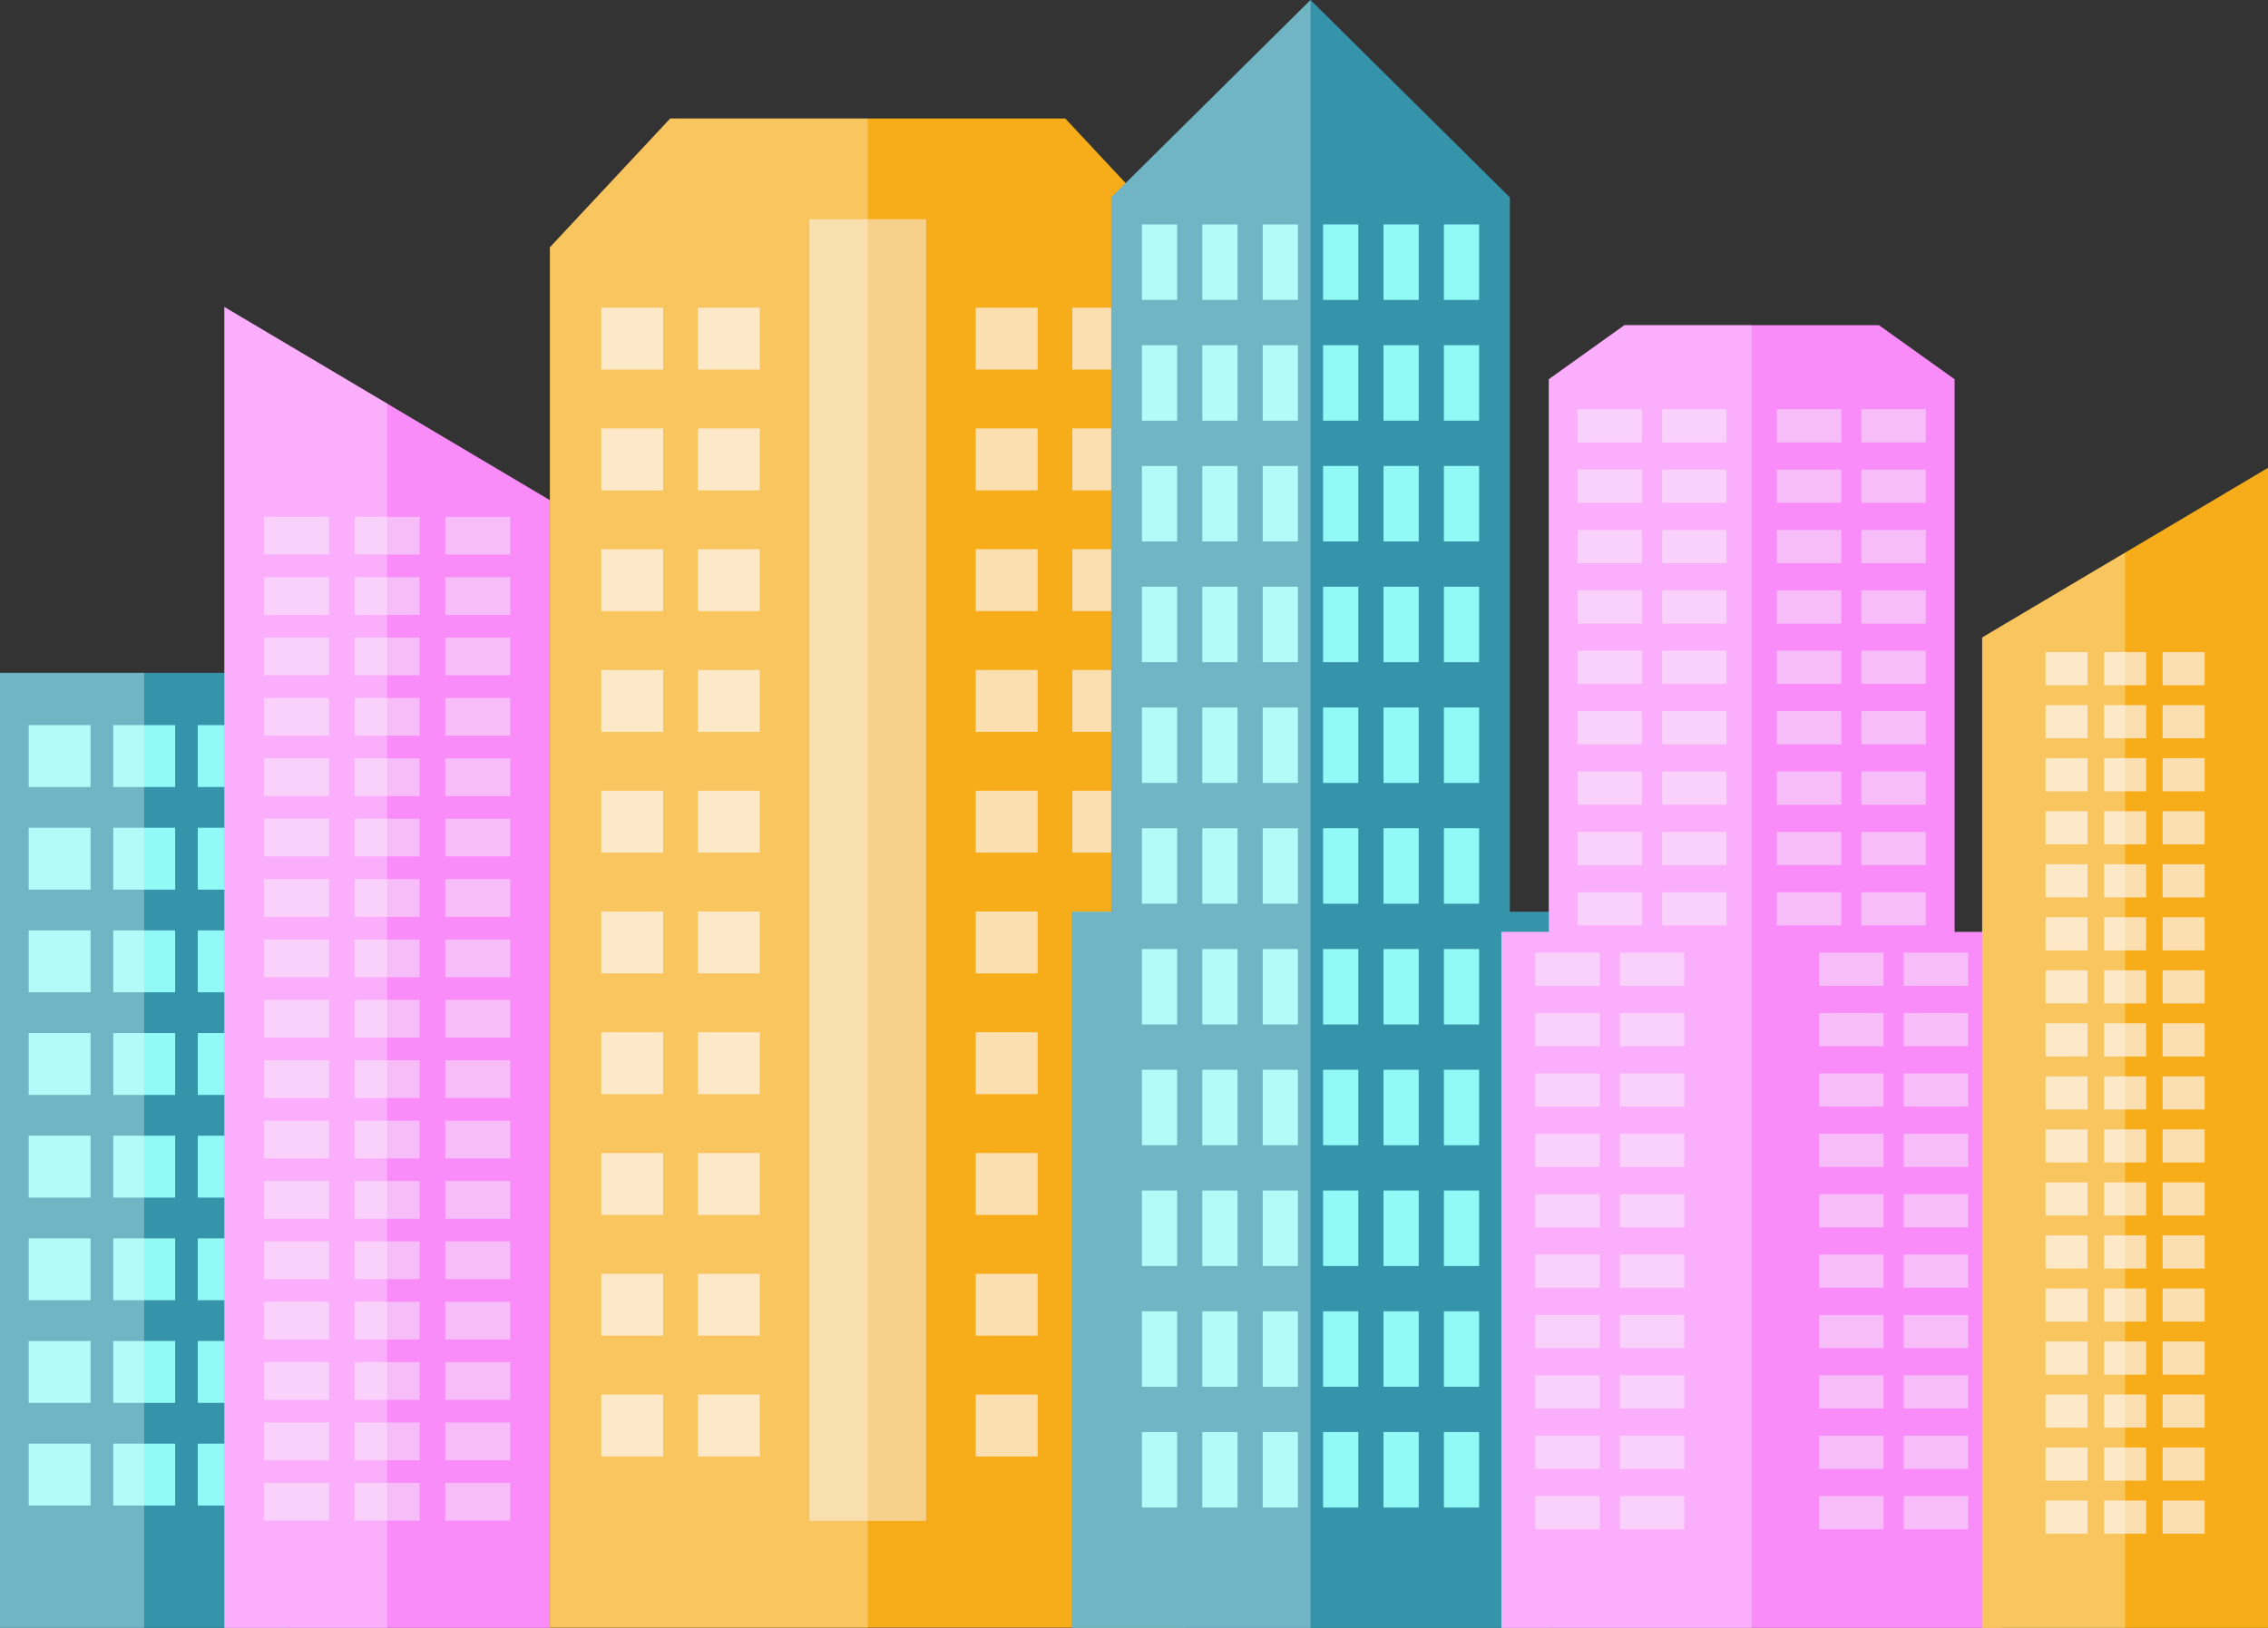<svg xmlns="http://www.w3.org/2000/svg" viewBox="0 0 375.52 269.61"><rect x="0" y="0" width="375.52" height="269.61" fill="#333333" stroke="none"/><defs><style>.cls-1{fill:#3594aa;}.cls-2{fill:#91f9f6;}.cls-3{fill:#fff;opacity:0.3;}.cls-4{fill:#f98cf9;}.cls-5{fill:#f7bdf9;}.cls-6{fill:#f7ad19;}.cls-7{fill:#f7d08b;}.cls-8{fill:#fcdfb1;}</style></defs><g id="Camada_2" data-name="Camada 2"><g id="_800X800" data-name="800X800"><rect class="cls-1" y="111.43" width="47.74" height="158.17"/><rect class="cls-2" x="4.75" y="120.09" width="10.25" height="10.25"/><rect class="cls-2" x="18.75" y="120.09" width="10.25" height="10.25"/><rect class="cls-2" x="32.75" y="120.09" width="10.25" height="10.25"/><rect class="cls-2" x="4.75" y="137.09" width="10.25" height="10.25"/><rect class="cls-2" x="18.75" y="137.09" width="10.25" height="10.25"/><rect class="cls-2" x="32.75" y="137.09" width="10.25" height="10.25"/><rect class="cls-2" x="4.75" y="154.09" width="10.25" height="10.25"/><rect class="cls-2" x="18.75" y="154.09" width="10.25" height="10.25"/><rect class="cls-2" x="32.75" y="154.09" width="10.25" height="10.25"/><rect class="cls-2" x="4.75" y="171.09" width="10.25" height="10.25"/><rect class="cls-2" x="18.75" y="171.09" width="10.25" height="10.25"/><rect class="cls-2" x="32.75" y="171.09" width="10.25" height="10.25"/><rect class="cls-2" x="4.75" y="188.09" width="10.25" height="10.25"/><rect class="cls-2" x="18.75" y="188.09" width="10.25" height="10.25"/><rect class="cls-2" x="32.75" y="188.09" width="10.25" height="10.25"/><rect class="cls-2" x="4.75" y="205.09" width="10.25" height="10.25"/><rect class="cls-2" x="18.75" y="205.09" width="10.25" height="10.25"/><rect class="cls-2" x="32.75" y="205.09" width="10.25" height="10.25"/><rect class="cls-2" x="4.75" y="222.09" width="10.25" height="10.25"/><rect class="cls-2" x="18.75" y="222.09" width="10.25" height="10.25"/><rect class="cls-2" x="32.75" y="222.09" width="10.25" height="10.25"/><rect class="cls-2" x="4.75" y="239.09" width="10.25" height="10.25"/><rect class="cls-2" x="18.75" y="239.09" width="10.25" height="10.25"/><rect class="cls-2" x="32.75" y="239.09" width="10.25" height="10.25"/><rect class="cls-3" y="111.43" width="23.87" height="158.17"/><polygon class="cls-4" points="91.05 269.6 37.15 269.6 37.15 50.84 91.05 82.84 91.05 269.6"/><rect class="cls-5" x="43.72" y="85.59" width="10.77" height="6.25"/><rect class="cls-5" x="58.72" y="85.59" width="10.77" height="6.25"/><rect class="cls-5" x="73.72" y="85.59" width="10.77" height="6.25"/><rect class="cls-5" x="43.72" y="95.59" width="10.77" height="6.25"/><rect class="cls-5" x="58.72" y="95.59" width="10.77" height="6.25"/><rect class="cls-5" x="73.72" y="95.59" width="10.77" height="6.25"/><rect class="cls-5" x="43.72" y="105.59" width="10.77" height="6.25"/><rect class="cls-5" x="58.72" y="105.59" width="10.77" height="6.25"/><rect class="cls-5" x="73.72" y="105.59" width="10.77" height="6.25"/><rect class="cls-5" x="43.72" y="115.59" width="10.77" height="6.25"/><rect class="cls-5" x="58.72" y="115.59" width="10.77" height="6.25"/><rect class="cls-5" x="73.72" y="115.59" width="10.77" height="6.25"/><rect class="cls-5" x="43.72" y="125.59" width="10.77" height="6.25"/><rect class="cls-5" x="58.72" y="125.59" width="10.77" height="6.25"/><rect class="cls-5" x="73.72" y="125.59" width="10.77" height="6.25"/><rect class="cls-5" x="43.72" y="135.59" width="10.77" height="6.25"/><rect class="cls-5" x="58.72" y="135.59" width="10.77" height="6.25"/><rect class="cls-5" x="73.72" y="135.59" width="10.77" height="6.25"/><rect class="cls-5" x="43.72" y="145.59" width="10.77" height="6.25"/><rect class="cls-5" x="58.72" y="145.59" width="10.77" height="6.25"/><rect class="cls-5" x="73.72" y="145.59" width="10.77" height="6.25"/><rect class="cls-5" x="43.72" y="155.59" width="10.77" height="6.25"/><rect class="cls-5" x="58.72" y="155.59" width="10.77" height="6.25"/><rect class="cls-5" x="73.72" y="155.59" width="10.77" height="6.25"/><rect class="cls-5" x="43.72" y="165.59" width="10.77" height="6.25"/><rect class="cls-5" x="58.72" y="165.59" width="10.77" height="6.25"/><rect class="cls-5" x="73.72" y="165.59" width="10.77" height="6.25"/><rect class="cls-5" x="43.72" y="175.59" width="10.77" height="6.25"/><rect class="cls-5" x="58.72" y="175.59" width="10.77" height="6.25"/><rect class="cls-5" x="73.72" y="175.59" width="10.77" height="6.25"/><rect class="cls-5" x="43.72" y="185.59" width="10.77" height="6.25"/><rect class="cls-5" x="58.72" y="185.59" width="10.77" height="6.25"/><rect class="cls-5" x="73.72" y="185.59" width="10.77" height="6.25"/><rect class="cls-5" x="43.72" y="195.59" width="10.77" height="6.25"/><rect class="cls-5" x="58.72" y="195.59" width="10.77" height="6.25"/><rect class="cls-5" x="73.72" y="195.59" width="10.77" height="6.25"/><rect class="cls-5" x="43.72" y="205.59" width="10.77" height="6.25"/><rect class="cls-5" x="58.72" y="205.59" width="10.77" height="6.25"/><rect class="cls-5" x="73.72" y="205.59" width="10.77" height="6.25"/><rect class="cls-5" x="43.72" y="215.59" width="10.77" height="6.25"/><rect class="cls-5" x="58.72" y="215.59" width="10.77" height="6.25"/><rect class="cls-5" x="73.72" y="215.59" width="10.77" height="6.25"/><rect class="cls-5" x="43.72" y="225.59" width="10.77" height="6.25"/><rect class="cls-5" x="58.72" y="225.59" width="10.77" height="6.25"/><rect class="cls-5" x="73.72" y="225.59" width="10.77" height="6.25"/><rect class="cls-5" x="43.72" y="235.59" width="10.77" height="6.25"/><rect class="cls-5" x="58.72" y="235.59" width="10.77" height="6.25"/><rect class="cls-5" x="73.72" y="235.59" width="10.77" height="6.25"/><rect class="cls-5" x="43.72" y="245.59" width="10.77" height="6.25"/><rect class="cls-5" x="58.72" y="245.59" width="10.77" height="6.25"/><rect class="cls-5" x="73.72" y="245.59" width="10.77" height="6.25"/><polygon class="cls-3" points="64.1 66.84 37.15 50.84 37.15 269.6 64.1 269.6 64.1 66.84"/><polygon class="cls-6" points="176.38 19.63 176.38 19.63 110.97 19.63 91.05 40.96 91.05 269.57 110.97 269.57 176.38 269.57 176.38 269.57 196.31 269.57 196.31 40.96 176.38 19.63"/><rect class="cls-7" x="134.01" y="36.3" width="19.33" height="215.58"/><rect class="cls-8" x="99.55" y="50.96" width="10.25" height="10.25"/><rect class="cls-8" x="115.55" y="50.96" width="10.25" height="10.25"/><rect class="cls-8" x="99.55" y="70.96" width="10.25" height="10.25"/><rect class="cls-8" x="115.55" y="70.96" width="10.25" height="10.25"/><rect class="cls-8" x="99.55" y="90.96" width="10.25" height="10.25"/><rect class="cls-8" x="115.55" y="90.96" width="10.25" height="10.25"/><rect class="cls-8" x="99.55" y="110.96" width="10.25" height="10.25"/><rect class="cls-8" x="115.55" y="110.96" width="10.25" height="10.25"/><rect class="cls-8" x="99.55" y="130.96" width="10.25" height="10.25"/><rect class="cls-8" x="115.55" y="130.96" width="10.25" height="10.25"/><rect class="cls-8" x="99.55" y="150.96" width="10.25" height="10.25"/><rect class="cls-8" x="115.55" y="150.96" width="10.25" height="10.25"/><rect class="cls-8" x="99.55" y="170.96" width="10.25" height="10.25"/><rect class="cls-8" x="115.55" y="170.96" width="10.25" height="10.25"/><rect class="cls-8" x="99.55" y="190.96" width="10.25" height="10.25"/><rect class="cls-8" x="115.55" y="190.96" width="10.25" height="10.25"/><rect class="cls-8" x="99.55" y="210.96" width="10.25" height="10.25"/><rect class="cls-8" x="115.55" y="210.96" width="10.25" height="10.25"/><rect class="cls-8" x="99.55" y="230.96" width="10.25" height="10.25"/><rect class="cls-8" x="115.55" y="230.96" width="10.25" height="10.25"/><rect class="cls-8" x="161.55" y="50.96" width="10.25" height="10.25"/><rect class="cls-8" x="177.55" y="50.96" width="10.25" height="10.25"/><rect class="cls-8" x="161.55" y="70.96" width="10.25" height="10.25"/><rect class="cls-8" x="177.55" y="70.96" width="10.25" height="10.25"/><rect class="cls-8" x="161.55" y="90.96" width="10.25" height="10.25"/><rect class="cls-8" x="177.55" y="90.96" width="10.25" height="10.25"/><rect class="cls-8" x="161.55" y="110.96" width="10.25" height="10.25"/><rect class="cls-8" x="177.55" y="110.96" width="10.25" height="10.25"/><rect class="cls-8" x="161.55" y="130.96" width="10.25" height="10.25"/><rect class="cls-8" x="177.55" y="130.96" width="10.25" height="10.25"/><rect class="cls-8" x="161.55" y="150.96" width="10.25" height="10.25"/><rect class="cls-8" x="177.55" y="150.96" width="10.25" height="10.25"/><rect class="cls-8" x="161.55" y="170.96" width="10.25" height="10.25"/><rect class="cls-8" x="177.55" y="170.96" width="10.25" height="10.25"/><rect class="cls-8" x="161.55" y="190.96" width="10.25" height="10.25"/><rect class="cls-8" x="177.55" y="190.96" width="10.25" height="10.25"/><rect class="cls-8" x="161.55" y="210.96" width="10.25" height="10.25"/><rect class="cls-8" x="177.55" y="210.96" width="10.25" height="10.25"/><rect class="cls-8" x="161.55" y="230.96" width="10.25" height="10.25"/><rect class="cls-8" x="177.55" y="230.96" width="10.25" height="10.25"/><polygon class="cls-3" points="143.68 19.63 110.97 19.63 91.05 40.96 91.05 269.57 110.97 269.57 143.68 269.57 143.68 19.63"/><polygon class="cls-1" points="249.99 151 249.99 32.69 216.99 0 183.99 32.69 183.99 151 177.49 151 177.49 269.61 256.49 269.61 256.49 151 249.99 151"/><rect class="cls-2" x="189.07" y="37.17" width="5.83" height="12.5"/><rect class="cls-2" x="199.07" y="37.17" width="5.83" height="12.5"/><rect class="cls-2" x="209.07" y="37.17" width="5.83" height="12.5"/><rect class="cls-2" x="219.07" y="37.17" width="5.83" height="12.5"/><rect class="cls-2" x="229.07" y="37.17" width="5.83" height="12.5"/><rect class="cls-2" x="239.07" y="37.17" width="5.83" height="12.5"/><rect class="cls-2" x="189.07" y="57.17" width="5.83" height="12.5"/><rect class="cls-2" x="199.07" y="57.17" width="5.83" height="12.5"/><rect class="cls-2" x="209.07" y="57.17" width="5.83" height="12.5"/><rect class="cls-2" x="219.07" y="57.17" width="5.83" height="12.5"/><rect class="cls-2" x="229.07" y="57.17" width="5.83" height="12.5"/><rect class="cls-2" x="239.07" y="57.17" width="5.83" height="12.5"/><rect class="cls-2" x="189.07" y="77.17" width="5.83" height="12.5"/><rect class="cls-2" x="199.07" y="77.17" width="5.83" height="12.5"/><rect class="cls-2" x="209.07" y="77.17" width="5.83" height="12.5"/><rect class="cls-2" x="219.07" y="77.17" width="5.83" height="12.5"/><rect class="cls-2" x="229.07" y="77.17" width="5.83" height="12.5"/><rect class="cls-2" x="239.07" y="77.17" width="5.83" height="12.5"/><rect class="cls-2" x="189.07" y="97.17" width="5.83" height="12.5"/><rect class="cls-2" x="199.07" y="97.17" width="5.83" height="12.5"/><rect class="cls-2" x="209.07" y="97.17" width="5.83" height="12.5"/><rect class="cls-2" x="219.07" y="97.17" width="5.83" height="12.5"/><rect class="cls-2" x="229.07" y="97.17" width="5.83" height="12.5"/><rect class="cls-2" x="239.07" y="97.17" width="5.83" height="12.5"/><rect class="cls-2" x="189.07" y="117.17" width="5.83" height="12.5"/><rect class="cls-2" x="199.07" y="117.17" width="5.83" height="12.5"/><rect class="cls-2" x="209.07" y="117.17" width="5.83" height="12.5"/><rect class="cls-2" x="219.07" y="117.17" width="5.83" height="12.5"/><rect class="cls-2" x="229.07" y="117.17" width="5.83" height="12.5"/><rect class="cls-2" x="239.07" y="117.17" width="5.83" height="12.5"/><rect class="cls-2" x="189.07" y="137.17" width="5.83" height="12.5"/><rect class="cls-2" x="199.07" y="137.17" width="5.83" height="12.5"/><rect class="cls-2" x="209.07" y="137.17" width="5.83" height="12.5"/><rect class="cls-2" x="219.07" y="137.17" width="5.83" height="12.5"/><rect class="cls-2" x="229.07" y="137.17" width="5.83" height="12.5"/><rect class="cls-2" x="239.07" y="137.17" width="5.83" height="12.5"/><rect class="cls-2" x="189.07" y="157.17" width="5.83" height="12.5"/><rect class="cls-2" x="199.07" y="157.17" width="5.83" height="12.5"/><rect class="cls-2" x="209.07" y="157.17" width="5.83" height="12.5"/><rect class="cls-2" x="219.07" y="157.17" width="5.83" height="12.5"/><rect class="cls-2" x="229.07" y="157.17" width="5.83" height="12.5"/><rect class="cls-2" x="239.07" y="157.17" width="5.83" height="12.5"/><rect class="cls-2" x="189.07" y="177.17" width="5.83" height="12.5"/><rect class="cls-2" x="199.07" y="177.17" width="5.83" height="12.5"/><rect class="cls-2" x="209.07" y="177.17" width="5.83" height="12.5"/><rect class="cls-2" x="219.07" y="177.17" width="5.83" height="12.5"/><rect class="cls-2" x="229.07" y="177.17" width="5.83" height="12.5"/><rect class="cls-2" x="239.07" y="177.17" width="5.83" height="12.5"/><rect class="cls-2" x="189.07" y="197.17" width="5.83" height="12.5"/><rect class="cls-2" x="199.07" y="197.17" width="5.83" height="12.5"/><rect class="cls-2" x="209.07" y="197.17" width="5.83" height="12.5"/><rect class="cls-2" x="219.07" y="197.17" width="5.83" height="12.5"/><rect class="cls-2" x="229.07" y="197.17" width="5.83" height="12.5"/><rect class="cls-2" x="239.07" y="197.17" width="5.83" height="12.5"/><rect class="cls-2" x="189.07" y="217.17" width="5.83" height="12.5"/><rect class="cls-2" x="199.07" y="217.17" width="5.83" height="12.5"/><rect class="cls-2" x="209.07" y="217.17" width="5.83" height="12.5"/><rect class="cls-2" x="219.07" y="217.17" width="5.83" height="12.5"/><rect class="cls-2" x="229.07" y="217.17" width="5.83" height="12.5"/><rect class="cls-2" x="239.07" y="217.17" width="5.83" height="12.5"/><rect class="cls-2" x="189.07" y="237.17" width="5.83" height="12.5"/><rect class="cls-2" x="199.07" y="237.17" width="5.83" height="12.5"/><rect class="cls-2" x="209.07" y="237.17" width="5.83" height="12.5"/><rect class="cls-2" x="219.07" y="237.17" width="5.83" height="12.5"/><rect class="cls-2" x="229.07" y="237.17" width="5.83" height="12.5"/><rect class="cls-2" x="239.07" y="237.17" width="5.83" height="12.5"/><polygon class="cls-3" points="216.99 0 183.99 32.69 183.99 151 177.49 151 177.49 269.61 216.99 269.61 216.99 0"/><polygon class="cls-4" points="323.63 154.33 323.63 62.81 311.09 53.85 290.03 53.85 268.97 53.85 256.44 62.81 256.44 154.33 248.59 154.33 248.59 269.6 331.48 269.6 331.48 154.33 323.63 154.33"/><rect class="cls-5" x="261.2" y="67.77" width="10.67" height="5.5"/><rect class="cls-5" x="275.2" y="67.77" width="10.67" height="5.5"/><rect class="cls-5" x="294.2" y="67.77" width="10.67" height="5.5"/><rect class="cls-5" x="308.2" y="67.77" width="10.67" height="5.5"/><rect class="cls-5" x="261.2" y="77.77" width="10.67" height="5.5"/><rect class="cls-5" x="275.2" y="77.77" width="10.67" height="5.5"/><rect class="cls-5" x="294.2" y="77.77" width="10.67" height="5.5"/><rect class="cls-5" x="308.2" y="77.77" width="10.67" height="5.5"/><rect class="cls-5" x="261.2" y="87.77" width="10.67" height="5.5"/><rect class="cls-5" x="275.2" y="87.77" width="10.67" height="5.5"/><rect class="cls-5" x="294.2" y="87.77" width="10.67" height="5.5"/><rect class="cls-5" x="308.2" y="87.77" width="10.67" height="5.5"/><rect class="cls-5" x="261.2" y="97.77" width="10.67" height="5.5"/><rect class="cls-5" x="275.2" y="97.77" width="10.67" height="5.5"/><rect class="cls-5" x="294.2" y="97.77" width="10.67" height="5.5"/><rect class="cls-5" x="308.2" y="97.77" width="10.67" height="5.5"/><rect class="cls-5" x="261.2" y="107.77" width="10.67" height="5.5"/><rect class="cls-5" x="275.2" y="107.77" width="10.67" height="5.5"/><rect class="cls-5" x="294.2" y="107.77" width="10.67" height="5.5"/><rect class="cls-5" x="308.2" y="107.77" width="10.67" height="5.5"/><rect class="cls-5" x="261.2" y="117.77" width="10.67" height="5.5"/><rect class="cls-5" x="275.2" y="117.77" width="10.67" height="5.5"/><rect class="cls-5" x="294.2" y="117.77" width="10.67" height="5.5"/><rect class="cls-5" x="308.2" y="117.77" width="10.67" height="5.5"/><rect class="cls-5" x="261.2" y="127.77" width="10.67" height="5.5"/><rect class="cls-5" x="275.2" y="127.77" width="10.67" height="5.5"/><rect class="cls-5" x="294.2" y="127.77" width="10.67" height="5.5"/><rect class="cls-5" x="308.2" y="127.77" width="10.67" height="5.5"/><rect class="cls-5" x="261.2" y="137.77" width="10.67" height="5.5"/><rect class="cls-5" x="275.2" y="137.77" width="10.67" height="5.5"/><rect class="cls-5" x="294.2" y="137.77" width="10.67" height="5.5"/><rect class="cls-5" x="308.2" y="137.77" width="10.67" height="5.5"/><rect class="cls-5" x="261.2" y="147.77" width="10.67" height="5.5"/><rect class="cls-5" x="275.2" y="147.77" width="10.67" height="5.5"/><rect class="cls-5" x="294.2" y="147.77" width="10.67" height="5.5"/><rect class="cls-5" x="308.2" y="147.77" width="10.67" height="5.5"/><rect class="cls-5" x="254.2" y="157.77" width="10.67" height="5.5"/><rect class="cls-5" x="268.2" y="157.77" width="10.67" height="5.5"/><rect class="cls-5" x="254.2" y="167.77" width="10.67" height="5.5"/><rect class="cls-5" x="268.2" y="167.77" width="10.67" height="5.5"/><rect class="cls-5" x="254.2" y="177.77" width="10.67" height="5.5"/><rect class="cls-5" x="268.2" y="177.77" width="10.67" height="5.5"/><rect class="cls-5" x="254.2" y="187.77" width="10.67" height="5.5"/><rect class="cls-5" x="268.2" y="187.77" width="10.67" height="5.5"/><rect class="cls-5" x="301.2" y="157.77" width="10.67" height="5.5"/><rect class="cls-5" x="315.2" y="157.77" width="10.67" height="5.5"/><rect class="cls-5" x="301.2" y="167.77" width="10.67" height="5.5"/><rect class="cls-5" x="315.2" y="167.77" width="10.67" height="5.5"/><rect class="cls-5" x="301.2" y="177.77" width="10.67" height="5.5"/><rect class="cls-5" x="315.2" y="177.77" width="10.67" height="5.5"/><rect class="cls-5" x="301.2" y="187.77" width="10.67" height="5.5"/><rect class="cls-5" x="315.2" y="187.77" width="10.67" height="5.5"/><rect class="cls-5" x="254.2" y="197.77" width="10.67" height="5.5"/><rect class="cls-5" x="268.2" y="197.77" width="10.67" height="5.5"/><rect class="cls-5" x="254.2" y="207.77" width="10.67" height="5.5"/><rect class="cls-5" x="268.2" y="207.77" width="10.67" height="5.5"/><rect class="cls-5" x="254.2" y="217.77" width="10.67" height="5.5"/><rect class="cls-5" x="268.2" y="217.77" width="10.67" height="5.5"/><rect class="cls-5" x="301.2" y="197.77" width="10.67" height="5.5"/><rect class="cls-5" x="315.2" y="197.77" width="10.67" height="5.5"/><rect class="cls-5" x="301.2" y="207.77" width="10.67" height="5.5"/><rect class="cls-5" x="315.2" y="207.77" width="10.67" height="5.5"/><rect class="cls-5" x="301.2" y="217.77" width="10.67" height="5.5"/><rect class="cls-5" x="315.2" y="217.77" width="10.67" height="5.5"/><rect class="cls-5" x="254.2" y="227.77" width="10.67" height="5.5"/><rect class="cls-5" x="268.2" y="227.77" width="10.67" height="5.5"/><rect class="cls-5" x="254.2" y="237.77" width="10.67" height="5.5"/><rect class="cls-5" x="268.2" y="237.77" width="10.67" height="5.5"/><rect class="cls-5" x="254.2" y="247.77" width="10.67" height="5.5"/><rect class="cls-5" x="268.2" y="247.77" width="10.67" height="5.5"/><rect class="cls-5" x="301.2" y="227.77" width="10.67" height="5.5"/><rect class="cls-5" x="315.2" y="227.77" width="10.67" height="5.5"/><rect class="cls-5" x="301.2" y="237.77" width="10.67" height="5.5"/><rect class="cls-5" x="315.2" y="237.77" width="10.67" height="5.5"/><rect class="cls-5" x="301.2" y="247.77" width="10.67" height="5.5"/><rect class="cls-5" x="315.2" y="247.77" width="10.67" height="5.5"/><polygon class="cls-3" points="290.03 53.85 268.97 53.85 256.44 62.81 256.44 154.33 248.59 154.33 248.59 269.6 290.03 269.6 290.03 53.85"/><polygon class="cls-6" points="328.19 269.6 375.52 269.6 375.52 77.48 328.19 105.58 328.19 269.6"/><rect class="cls-8" x="358.07" y="108" width="6.96" height="5.49"/><rect class="cls-8" x="348.38" y="108" width="6.96" height="5.49"/><rect class="cls-8" x="338.69" y="108" width="6.96" height="5.49"/><rect class="cls-8" x="358.07" y="116.78" width="6.96" height="5.49"/><rect class="cls-8" x="348.38" y="116.78" width="6.96" height="5.49"/><rect class="cls-8" x="338.69" y="116.78" width="6.96" height="5.49"/><rect class="cls-8" x="358.07" y="125.56" width="6.96" height="5.49"/><rect class="cls-8" x="348.38" y="125.56" width="6.96" height="5.49"/><rect class="cls-8" x="338.69" y="125.56" width="6.96" height="5.49"/><rect class="cls-8" x="358.07" y="134.35" width="6.96" height="5.49"/><rect class="cls-8" x="348.38" y="134.35" width="6.96" height="5.49"/><rect class="cls-8" x="338.69" y="134.35" width="6.96" height="5.49"/><rect class="cls-8" x="358.07" y="143.13" width="6.96" height="5.49"/><rect class="cls-8" x="348.38" y="143.13" width="6.96" height="5.49"/><rect class="cls-8" x="338.69" y="143.13" width="6.96" height="5.49"/><rect class="cls-8" x="358.07" y="151.91" width="6.96" height="5.49"/><rect class="cls-8" x="348.38" y="151.91" width="6.96" height="5.49"/><rect class="cls-8" x="338.69" y="151.91" width="6.96" height="5.49"/><rect class="cls-8" x="358.07" y="160.69" width="6.96" height="5.49"/><rect class="cls-8" x="348.38" y="160.69" width="6.96" height="5.49"/><rect class="cls-8" x="338.69" y="160.69" width="6.96" height="5.49"/><rect class="cls-8" x="358.07" y="169.48" width="6.96" height="5.49"/><rect class="cls-8" x="348.38" y="169.48" width="6.96" height="5.49"/><rect class="cls-8" x="338.69" y="169.48" width="6.96" height="5.49"/><rect class="cls-8" x="358.07" y="178.26" width="6.96" height="5.49"/><rect class="cls-8" x="348.38" y="178.26" width="6.96" height="5.49"/><rect class="cls-8" x="338.69" y="178.26" width="6.96" height="5.49"/><rect class="cls-8" x="358.07" y="187.04" width="6.96" height="5.49"/><rect class="cls-8" x="348.38" y="187.04" width="6.96" height="5.49"/><rect class="cls-8" x="338.69" y="187.04" width="6.96" height="5.49"/><rect class="cls-8" x="358.07" y="195.82" width="6.96" height="5.49"/><rect class="cls-8" x="348.38" y="195.82" width="6.96" height="5.49"/><rect class="cls-8" x="338.69" y="195.82" width="6.96" height="5.49"/><rect class="cls-8" x="358.07" y="204.6" width="6.96" height="5.49"/><rect class="cls-8" x="348.38" y="204.6" width="6.96" height="5.49"/><rect class="cls-8" x="338.69" y="204.6" width="6.96" height="5.49"/><rect class="cls-8" x="358.07" y="213.39" width="6.96" height="5.49"/><rect class="cls-8" x="348.38" y="213.39" width="6.96" height="5.49"/><rect class="cls-8" x="338.69" y="213.39" width="6.96" height="5.49"/><rect class="cls-8" x="358.07" y="222.17" width="6.96" height="5.49"/><rect class="cls-8" x="348.38" y="222.17" width="6.96" height="5.49"/><rect class="cls-8" x="338.69" y="222.17" width="6.96" height="5.49"/><rect class="cls-8" x="358.07" y="230.95" width="6.96" height="5.49"/><rect class="cls-8" x="348.38" y="230.95" width="6.96" height="5.49"/><rect class="cls-8" x="338.69" y="230.95" width="6.96" height="5.49"/><rect class="cls-8" x="358.07" y="239.73" width="6.96" height="5.49"/><rect class="cls-8" x="348.38" y="239.73" width="6.96" height="5.49"/><rect class="cls-8" x="338.69" y="239.73" width="6.96" height="5.49"/><rect class="cls-8" x="358.07" y="248.52" width="6.96" height="5.49"/><rect class="cls-8" x="348.38" y="248.52" width="6.96" height="5.49"/><rect class="cls-8" x="338.69" y="248.52" width="6.96" height="5.49"/><polygon class="cls-3" points="351.86 91.53 328.19 105.58 328.19 269.6 351.86 269.6 351.86 91.53"/></g></g></svg>